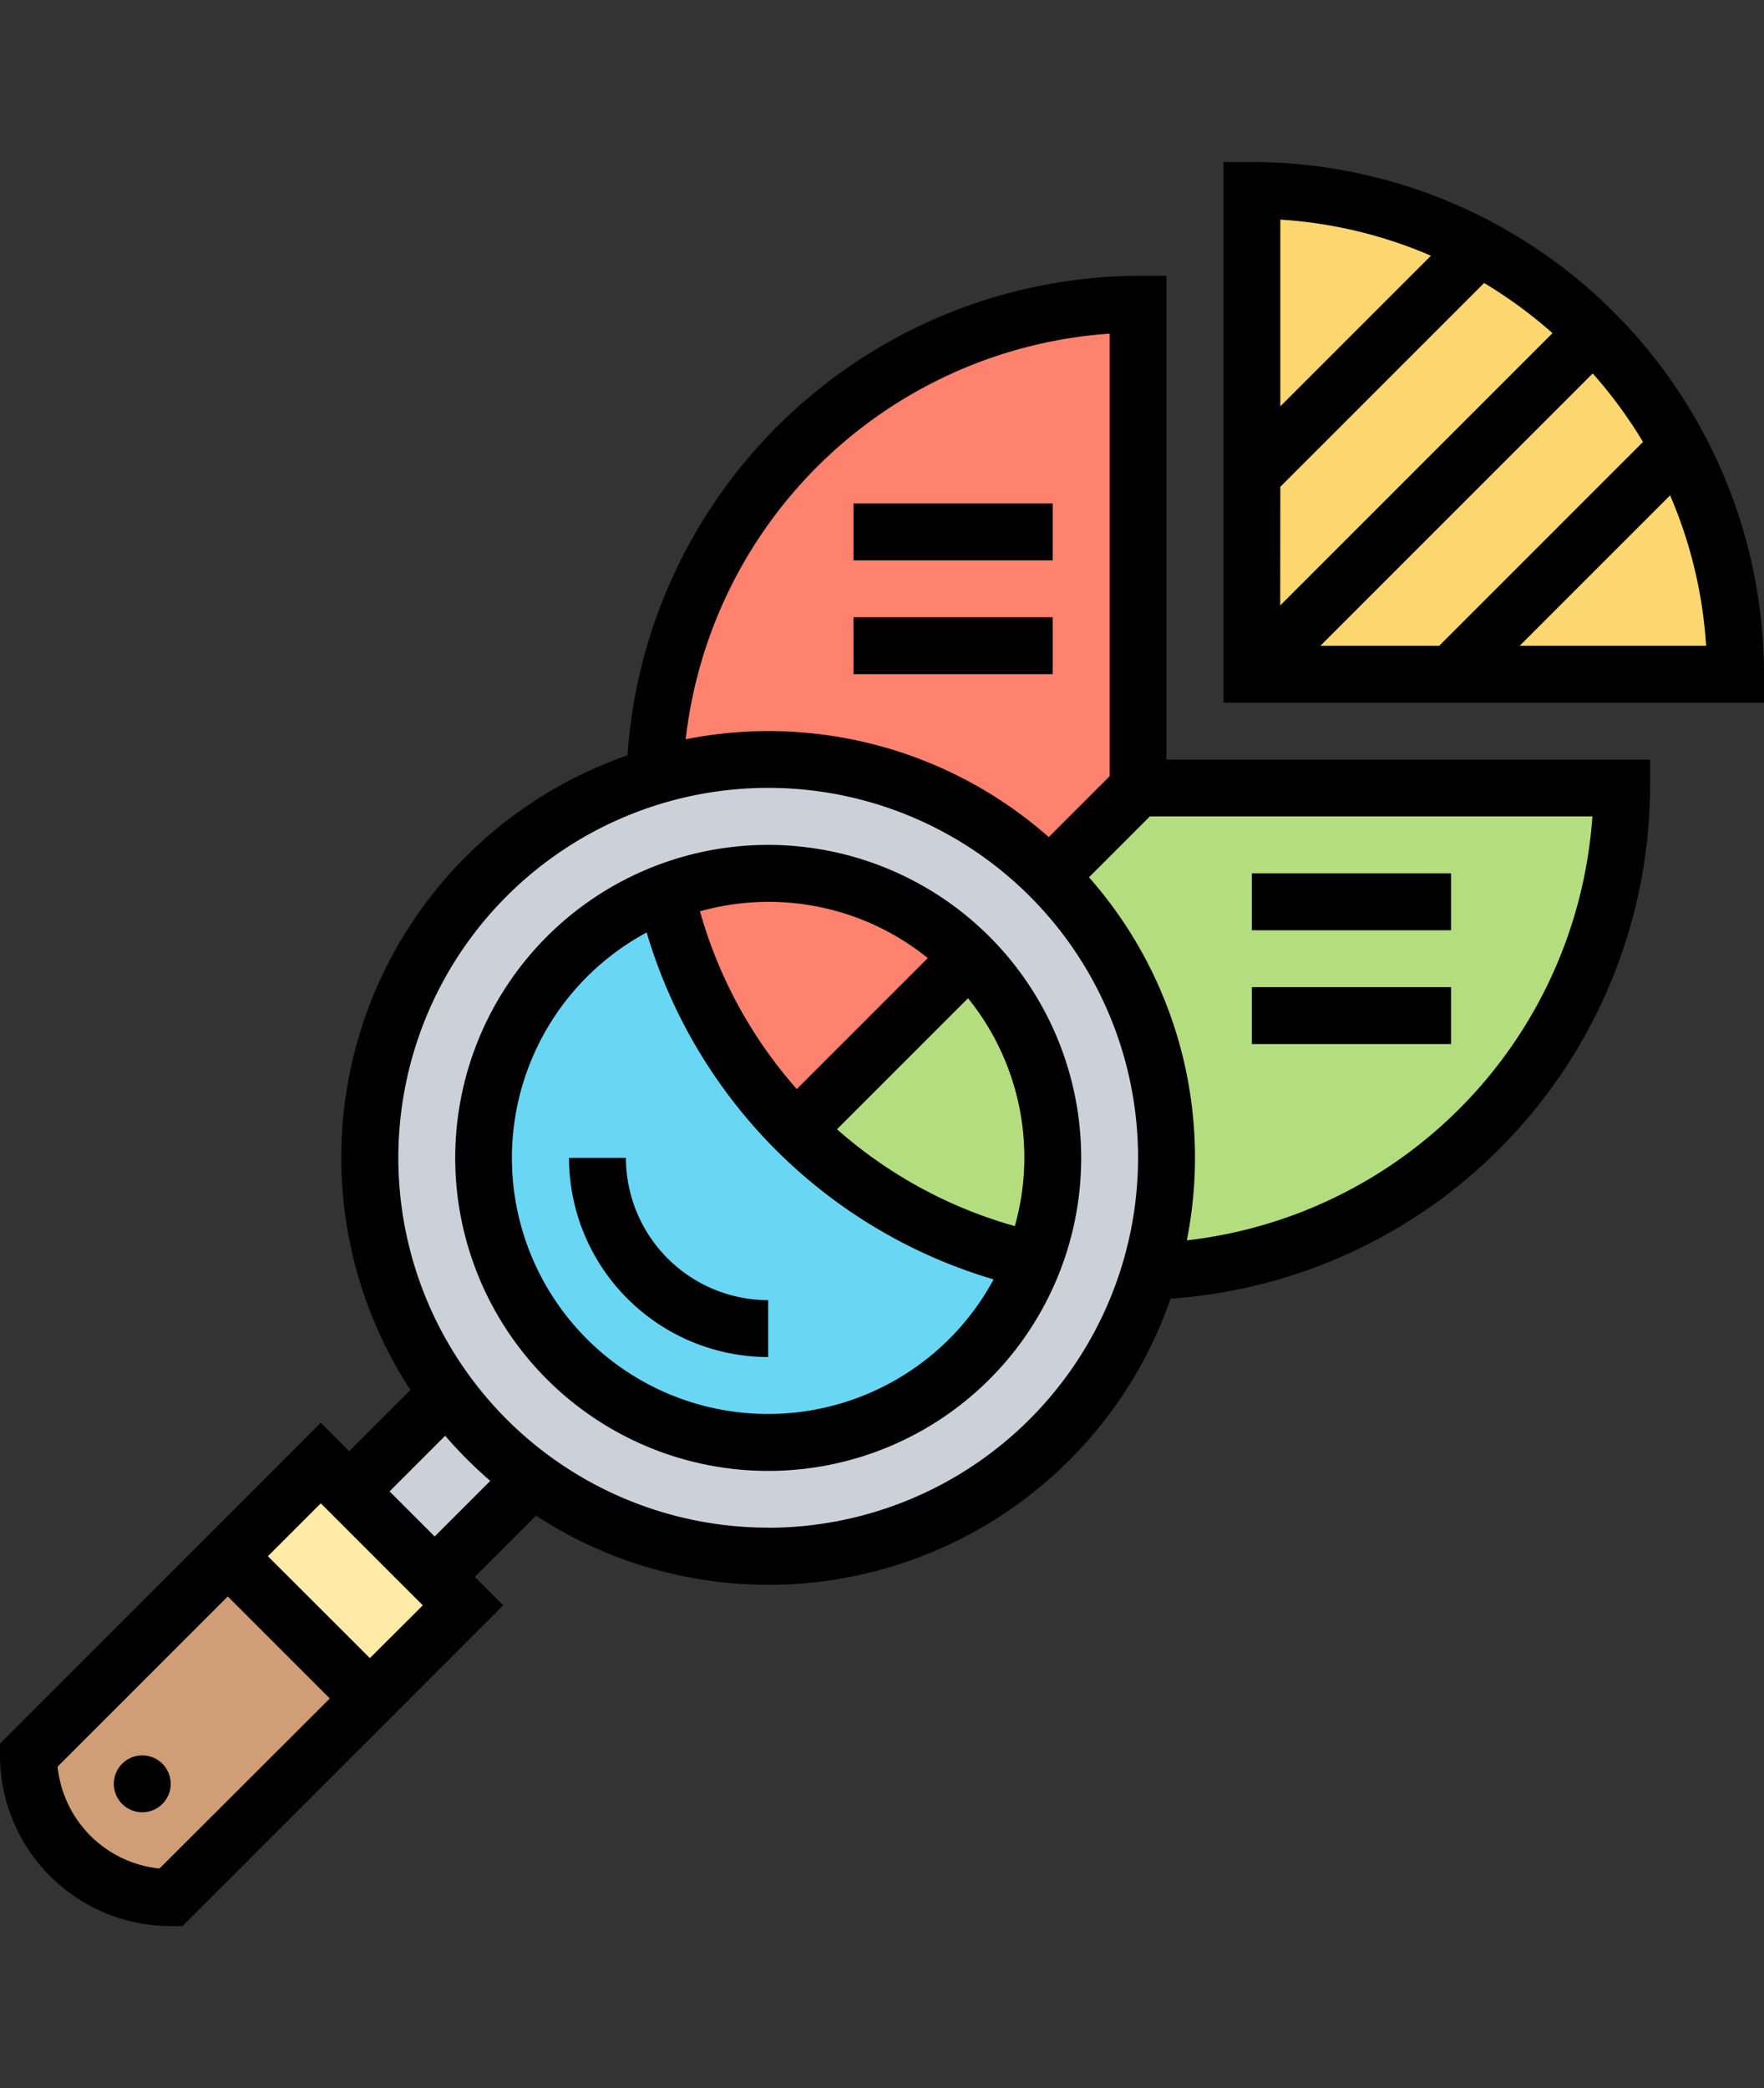 <svg xmlns="http://www.w3.org/2000/svg" xmlns:xlink="http://www.w3.org/1999/xlink" width="49" height="58" viewBox="0 0 49 58">
  <rect x="0" y="0" width="49" height="58" fill="#333333" stroke="none"/>
  <defs>
    <clipPath id="clip-path">
      <rect id="Rectángulo_306512" data-name="Rectángulo 306512" width="49" height="58" transform="translate(828 4602)" fill="#583cb6" stroke="#707070" stroke-width="1"/>
    </clipPath>
  </defs>
  <g id="Enmascarar_grupo_878398" data-name="Enmascarar grupo 878398" transform="translate(-828 -4602)" clip-path="url(#clip-path)">
    <g id="investigacion" transform="translate(828 4606.5)">
      <path id="Trazado_629691" data-name="Trazado 629691" d="M29.163,19.837A11.061,11.061,0,0,0,12.424,34.2L9.7,36.932,12.068,39.3l2.727-2.727A11.062,11.062,0,0,0,29.163,19.837Zm-.45,10.669A7.9,7.9,0,1,1,18.493,20.3a7.752,7.752,0,0,1,2.845-.538,7.9,7.9,0,0,1,7.374,10.748Zm0,0" fill="#ccd1d9"/>
      <path id="Trazado_629692" data-name="Trazado 629692" d="M10.274,42.677,4.742,48.21A3.94,3.94,0,0,1,.79,44.258l5.532-5.532Zm0,0" fill="#cf9e76"/>
      <path id="Trazado_629693" data-name="Trazado 629693" d="M26.926,22.074l-4.813,4.813a13.4,13.4,0,0,1-3.62-6.591,7.752,7.752,0,0,1,2.845-.538,7.879,7.879,0,0,1,5.587,2.316Zm0,0" fill="#ff826e"/>
      <path id="Trazado_629694" data-name="Trazado 629694" d="M31.613,3.952V17.387l-2.45,2.45a11.082,11.082,0,0,0-10.985-2.782,13.445,13.445,0,0,1,13.435-13.1Zm0,0" fill="#ff826e"/>
      <path id="Trazado_629695" data-name="Trazado 629695" d="M29.242,27.661a7.918,7.918,0,0,1-.529,2.845,13.42,13.42,0,0,1-6.6-3.62l4.813-4.813a7.879,7.879,0,0,1,2.316,5.587Zm0,0" fill="#b4dd7f"/>
      <path id="Trazado_629696" data-name="Trazado 629696" d="M31.613,17.387H45.048a13.445,13.445,0,0,1-13.1,13.435,11.082,11.082,0,0,0-2.782-10.985Zm0,0" fill="#b4dd7f"/>
      <path id="Trazado_629697" data-name="Trazado 629697" d="M46.629,7.9A13.435,13.435,0,0,0,34.774.79V14.226H48.21A13.3,13.3,0,0,0,46.629,7.9Zm0,0" fill="#fcd770"/>
      <path id="Trazado_629698" data-name="Trazado 629698" d="M9.7,36.932l3.161,3.161-2.584,2.584L6.323,38.726l2.584-2.584Zm0,0" fill="#ffeaa7"/>
      <path id="Trazado_629699" data-name="Trazado 629699" d="M28.713,30.507A7.9,7.9,0,1,1,18.494,20.3,13.451,13.451,0,0,0,28.713,30.507Zm0,0" fill="#69d6f4"/>
      <g id="Grupo_956609" data-name="Grupo 956609">
        <path id="Trazado_629700" data-name="Trazado 629700" d="M21.339,18.968a8.694,8.694,0,1,0,8.694,8.694A8.7,8.7,0,0,0,21.339,18.968Zm4.434,3.142-3.64,3.64a12.6,12.6,0,0,1-2.689-4.937,7.038,7.038,0,0,1,6.33,1.3ZM21.339,34.774A7.111,7.111,0,0,1,17.963,21.4,14.264,14.264,0,0,0,27.6,31.037a7.117,7.117,0,0,1-6.259,3.737Zm6.848-5.218a12.624,12.624,0,0,1-4.937-2.689l3.64-3.64a7.031,7.031,0,0,1,1.3,6.33Zm0,0"/>
        <path id="Trazado_629701" data-name="Trazado 629701" d="M4.742,45.048a.79.79,0,1,1-.79-.79A.79.79,0,0,1,4.742,45.048Zm0,0"/>
        <path id="Trazado_629702" data-name="Trazado 629702" d="M32.4,3.161h-.79a14.3,14.3,0,0,0-14.18,13.32A11.821,11.821,0,0,0,11.4,34.108l-1.7,1.7-.79-.79L0,43.93v.328A4.747,4.747,0,0,0,4.742,49h.327l8.91-8.91-.79-.79,1.7-1.7a11.821,11.821,0,0,0,17.627-6.029,14.306,14.306,0,0,0,13.32-14.181V16.6H32.4ZM30.823,4.767V17.06l-1.691,1.691a11.766,11.766,0,0,0-10.085-2.717A12.737,12.737,0,0,1,30.823,4.767ZM4.43,47.4A3.166,3.166,0,0,1,1.6,44.57l4.727-4.727,2.834,2.834Zm5.844-5.844L7.441,38.726l1.47-1.47,2.834,2.834Zm1.8-3.378-1.253-1.253,1.545-1.545a12.011,12.011,0,0,0,1.253,1.253Zm9.267-.246A10.274,10.274,0,1,1,31.613,27.661,10.286,10.286,0,0,1,21.339,37.935ZM44.233,18.177A12.736,12.736,0,0,1,32.967,29.952,11.765,11.765,0,0,0,30.25,19.868l1.691-1.691Zm0,0"/>
        <path id="Trazado_629703" data-name="Trazado 629703" d="M23.71,9.484h5.532v1.581H23.71Zm0,0"/>
        <path id="Trazado_629704" data-name="Trazado 629704" d="M23.71,12.645h5.532v1.581H23.71Zm0,0"/>
        <path id="Trazado_629705" data-name="Trazado 629705" d="M34.774,19.758h5.532v1.581H34.774Zm0,0"/>
        <path id="Trazado_629706" data-name="Trazado 629706" d="M34.774,22.919h5.532V24.5H34.774Zm0,0"/>
        <path id="Trazado_629707" data-name="Trazado 629707" d="M34.774,0h-.79V15.016H49v-.79A14.242,14.242,0,0,0,34.774,0ZM45.639,7.776l-5.66,5.66h-3.3l7.563-7.563A12.682,12.682,0,0,1,45.639,7.776ZM35.565,9.021l5.66-5.66a12.642,12.642,0,0,1,1.9,1.393l-7.563,7.563Zm4.177-6.412L35.565,6.786V1.6a12.542,12.542,0,0,1,4.177,1Zm2.473,10.827,4.177-4.177a12.547,12.547,0,0,1,1,4.177Zm0,0"/>
        <path id="Trazado_629708" data-name="Trazado 629708" d="M17.387,27.661H15.806a5.538,5.538,0,0,0,5.532,5.532V31.613A3.956,3.956,0,0,1,17.387,27.661Zm0,0"/>
      </g>
    </g>
  </g>
</svg>
